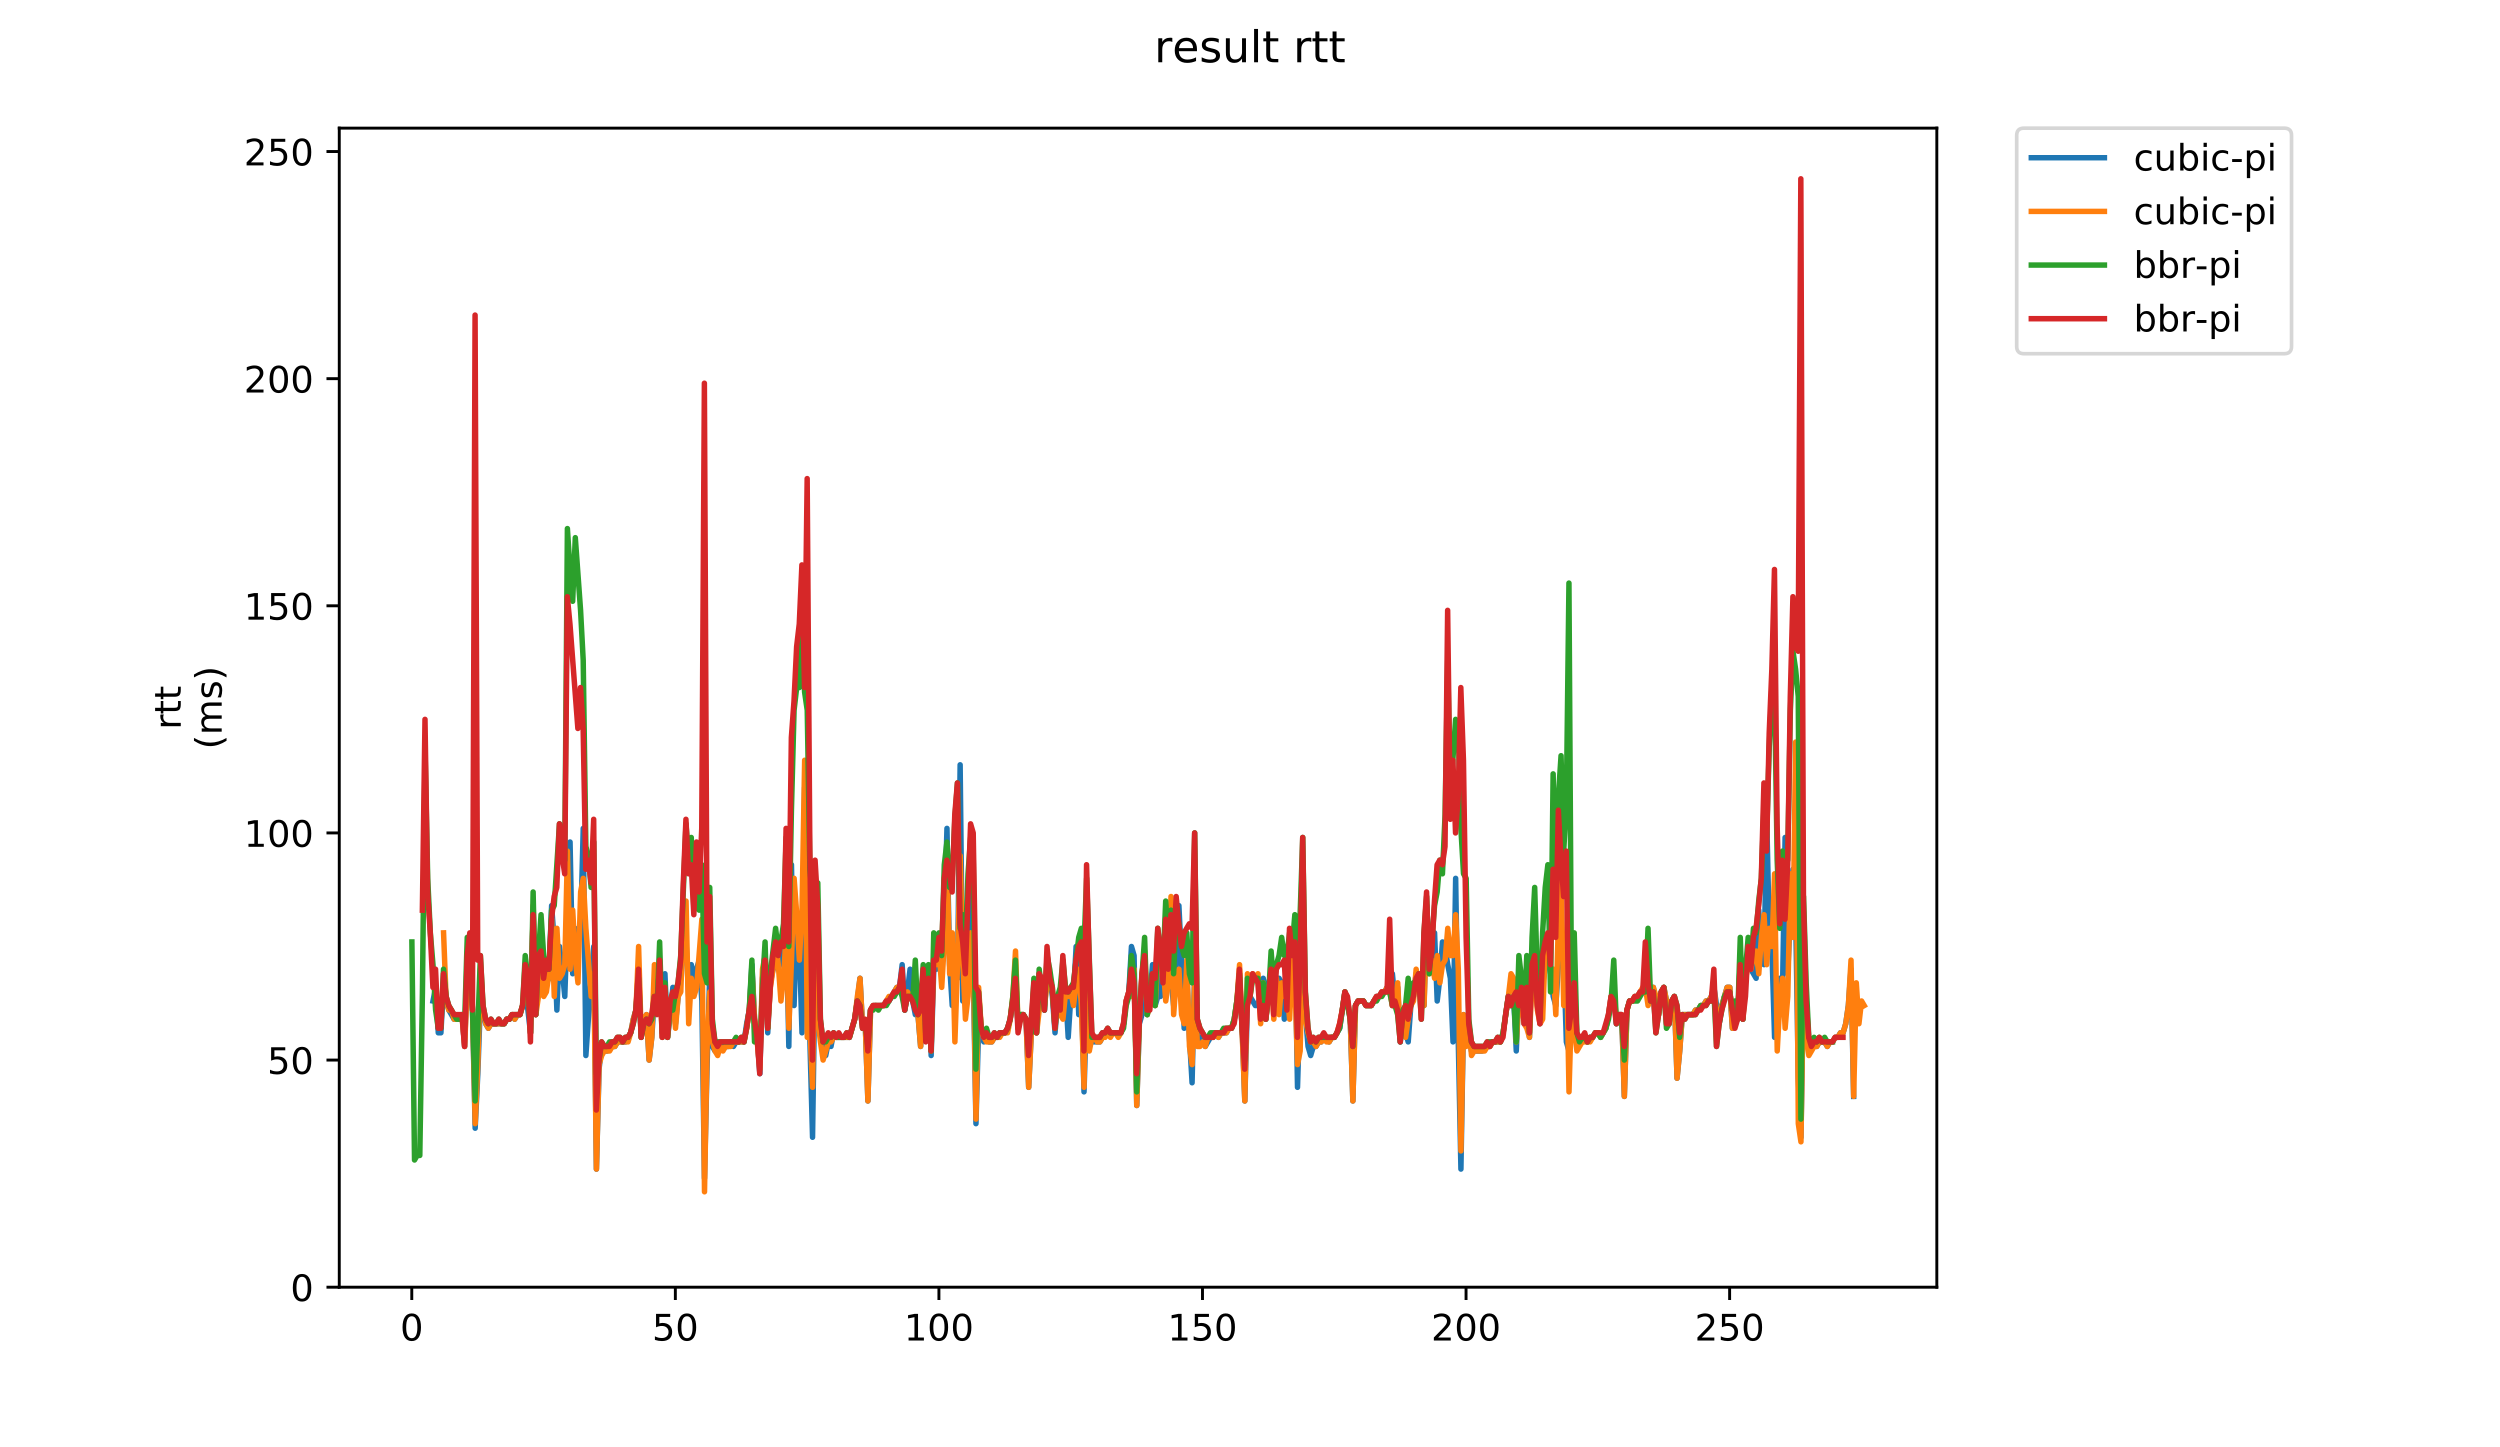 <?xml version="1.0" encoding="utf-8" standalone="no"?>
<!DOCTYPE svg PUBLIC "-//W3C//DTD SVG 1.1//EN"
  "http://www.w3.org/Graphics/SVG/1.1/DTD/svg11.dtd">
<!-- Created with matplotlib (https://matplotlib.org/) -->
<svg height="396pt" version="1.1" viewBox="0 0 684 396" width="684pt" xmlns="http://www.w3.org/2000/svg" xmlns:xlink="http://www.w3.org/1999/xlink">
 <defs>
  <style type="text/css">
*{stroke-linecap:butt;stroke-linejoin:round;}
  </style>
 </defs>
 <g id="figure_1">
  <g id="patch_1">
   <path d="M 0 396 
L 684 396 
L 684 0 
L 0 0 
z
" style="fill:#ffffff;"/>
  </g>
  <g id="axes_1">
   <g id="patch_2">
    <path d="M 92.824 352.174 
L 529.913 352.174 
L 529.913 35.062 
L 92.824 35.062 
z
" style="fill:#ffffff;"/>
   </g>
   <g id="matplotlib.axis_1">
    <g id="xtick_1">
     <g id="line2d_1">
      <defs>
       <path d="M 0 0 
L 0 3.5 
" id="m364ffc17a0" style="stroke:#000000;stroke-width:0.8;"/>
      </defs>
      <g>
       <use style="stroke:#000000;stroke-width:0.8;" x="112.663" xlink:href="#m364ffc17a0" y="352.174"/>
      </g>
     </g>
     <g id="text_1">
      <!-- 0 -->
      <defs>
       <path d="M 31.781 66.406 
Q 24.172 66.406 20.328 58.906 
Q 16.5 51.422 16.5 36.375 
Q 16.5 21.391 20.328 13.891 
Q 24.172 6.391 31.781 6.391 
Q 39.453 6.391 43.281 13.891 
Q 47.125 21.391 47.125 36.375 
Q 47.125 51.422 43.281 58.906 
Q 39.453 66.406 31.781 66.406 
z
M 31.781 74.219 
Q 44.047 74.219 50.516 64.516 
Q 56.984 54.828 56.984 36.375 
Q 56.984 17.969 50.516 8.266 
Q 44.047 -1.422 31.781 -1.422 
Q 19.531 -1.422 13.062 8.266 
Q 6.594 17.969 6.594 36.375 
Q 6.594 54.828 13.062 64.516 
Q 19.531 74.219 31.781 74.219 
z
" id="DejaVuSans-48"/>
      </defs>
      <g transform="translate(109.481 366.773)scale(0.1 -0.1)">
       <use xlink:href="#DejaVuSans-48"/>
      </g>
     </g>
    </g>
    <g id="xtick_2">
     <g id="line2d_2">
      <g>
       <use style="stroke:#000000;stroke-width:0.8;" x="184.775" xlink:href="#m364ffc17a0" y="352.174"/>
      </g>
     </g>
     <g id="text_2">
      <!-- 50 -->
      <defs>
       <path d="M 10.797 72.906 
L 49.516 72.906 
L 49.516 64.594 
L 19.828 64.594 
L 19.828 46.734 
Q 21.969 47.469 24.109 47.828 
Q 26.266 48.188 28.422 48.188 
Q 40.625 48.188 47.75 41.5 
Q 54.891 34.812 54.891 23.391 
Q 54.891 11.625 47.562 5.094 
Q 40.234 -1.422 26.906 -1.422 
Q 22.312 -1.422 17.547 -0.641 
Q 12.797 0.141 7.719 1.703 
L 7.719 11.625 
Q 12.109 9.234 16.797 8.062 
Q 21.484 6.891 26.703 6.891 
Q 35.156 6.891 40.078 11.328 
Q 45.016 15.766 45.016 23.391 
Q 45.016 31 40.078 35.438 
Q 35.156 39.891 26.703 39.891 
Q 22.75 39.891 18.812 39.016 
Q 14.891 38.141 10.797 36.281 
z
" id="DejaVuSans-53"/>
      </defs>
      <g transform="translate(178.413 366.773)scale(0.1 -0.1)">
       <use xlink:href="#DejaVuSans-53"/>
       <use x="63.623" xlink:href="#DejaVuSans-48"/>
      </g>
     </g>
    </g>
    <g id="xtick_3">
     <g id="line2d_3">
      <g>
       <use style="stroke:#000000;stroke-width:0.8;" x="256.888" xlink:href="#m364ffc17a0" y="352.174"/>
      </g>
     </g>
     <g id="text_3">
      <!-- 100 -->
      <defs>
       <path d="M 12.406 8.297 
L 28.516 8.297 
L 28.516 63.922 
L 10.984 60.406 
L 10.984 69.391 
L 28.422 72.906 
L 38.281 72.906 
L 38.281 8.297 
L 54.391 8.297 
L 54.391 0 
L 12.406 0 
z
" id="DejaVuSans-49"/>
      </defs>
      <g transform="translate(247.344 366.773)scale(0.1 -0.1)">
       <use xlink:href="#DejaVuSans-49"/>
       <use x="63.623" xlink:href="#DejaVuSans-48"/>
       <use x="127.246" xlink:href="#DejaVuSans-48"/>
      </g>
     </g>
    </g>
    <g id="xtick_4">
     <g id="line2d_4">
      <g>
       <use style="stroke:#000000;stroke-width:0.8;" x="329" xlink:href="#m364ffc17a0" y="352.174"/>
      </g>
     </g>
     <g id="text_4">
      <!-- 150 -->
      <g transform="translate(319.456 366.773)scale(0.1 -0.1)">
       <use xlink:href="#DejaVuSans-49"/>
       <use x="63.623" xlink:href="#DejaVuSans-53"/>
       <use x="127.246" xlink:href="#DejaVuSans-48"/>
      </g>
     </g>
    </g>
    <g id="xtick_5">
     <g id="line2d_5">
      <g>
       <use style="stroke:#000000;stroke-width:0.8;" x="401.112" xlink:href="#m364ffc17a0" y="352.174"/>
      </g>
     </g>
     <g id="text_5">
      <!-- 200 -->
      <defs>
       <path d="M 19.188 8.297 
L 53.609 8.297 
L 53.609 0 
L 7.328 0 
L 7.328 8.297 
Q 12.938 14.109 22.625 23.891 
Q 32.328 33.688 34.812 36.531 
Q 39.547 41.844 41.422 45.531 
Q 43.312 49.219 43.312 52.781 
Q 43.312 58.594 39.234 62.25 
Q 35.156 65.922 28.609 65.922 
Q 23.969 65.922 18.812 64.312 
Q 13.672 62.703 7.812 59.422 
L 7.812 69.391 
Q 13.766 71.781 18.938 73 
Q 24.125 74.219 28.422 74.219 
Q 39.75 74.219 46.484 68.547 
Q 53.219 62.891 53.219 53.422 
Q 53.219 48.922 51.531 44.891 
Q 49.859 40.875 45.406 35.406 
Q 44.188 33.984 37.641 27.219 
Q 31.109 20.453 19.188 8.297 
z
" id="DejaVuSans-50"/>
      </defs>
      <g transform="translate(391.569 366.773)scale(0.1 -0.1)">
       <use xlink:href="#DejaVuSans-50"/>
       <use x="63.623" xlink:href="#DejaVuSans-48"/>
       <use x="127.246" xlink:href="#DejaVuSans-48"/>
      </g>
     </g>
    </g>
    <g id="xtick_6">
     <g id="line2d_6">
      <g>
       <use style="stroke:#000000;stroke-width:0.8;" x="473.225" xlink:href="#m364ffc17a0" y="352.174"/>
      </g>
     </g>
     <g id="text_6">
      <!-- 250 -->
      <g transform="translate(463.681 366.773)scale(0.1 -0.1)">
       <use xlink:href="#DejaVuSans-50"/>
       <use x="63.623" xlink:href="#DejaVuSans-53"/>
       <use x="127.246" xlink:href="#DejaVuSans-48"/>
      </g>
     </g>
    </g>
   </g>
   <g id="matplotlib.axis_2">
    <g id="ytick_1">
     <g id="line2d_7">
      <defs>
       <path d="M 0 0 
L -3.5 0 
" id="mf5db62de86" style="stroke:#000000;stroke-width:0.8;"/>
      </defs>
      <g>
       <use style="stroke:#000000;stroke-width:0.8;" x="92.824" xlink:href="#mf5db62de86" y="352.174"/>
      </g>
     </g>
     <g id="text_7">
      <!-- 0 -->
      <g transform="translate(79.461 355.973)scale(0.1 -0.1)">
       <use xlink:href="#DejaVuSans-48"/>
      </g>
     </g>
    </g>
    <g id="ytick_2">
     <g id="line2d_8">
      <g>
       <use style="stroke:#000000;stroke-width:0.8;" x="92.824" xlink:href="#mf5db62de86" y="290.032"/>
      </g>
     </g>
     <g id="text_8">
      <!-- 50 -->
      <g transform="translate(73.099 293.831)scale(0.1 -0.1)">
       <use xlink:href="#DejaVuSans-53"/>
       <use x="63.623" xlink:href="#DejaVuSans-48"/>
      </g>
     </g>
    </g>
    <g id="ytick_3">
     <g id="line2d_9">
      <g>
       <use style="stroke:#000000;stroke-width:0.8;" x="92.824" xlink:href="#mf5db62de86" y="227.89"/>
      </g>
     </g>
     <g id="text_9">
      <!-- 100 -->
      <g transform="translate(66.736 231.689)scale(0.1 -0.1)">
       <use xlink:href="#DejaVuSans-49"/>
       <use x="63.623" xlink:href="#DejaVuSans-48"/>
       <use x="127.246" xlink:href="#DejaVuSans-48"/>
      </g>
     </g>
    </g>
    <g id="ytick_4">
     <g id="line2d_10">
      <g>
       <use style="stroke:#000000;stroke-width:0.8;" x="92.824" xlink:href="#mf5db62de86" y="165.748"/>
      </g>
     </g>
     <g id="text_10">
      <!-- 150 -->
      <g transform="translate(66.736 169.547)scale(0.1 -0.1)">
       <use xlink:href="#DejaVuSans-49"/>
       <use x="63.623" xlink:href="#DejaVuSans-53"/>
       <use x="127.246" xlink:href="#DejaVuSans-48"/>
      </g>
     </g>
    </g>
    <g id="ytick_5">
     <g id="line2d_11">
      <g>
       <use style="stroke:#000000;stroke-width:0.8;" x="92.824" xlink:href="#mf5db62de86" y="103.605"/>
      </g>
     </g>
     <g id="text_11">
      <!-- 200 -->
      <g transform="translate(66.736 107.405)scale(0.1 -0.1)">
       <use xlink:href="#DejaVuSans-50"/>
       <use x="63.623" xlink:href="#DejaVuSans-48"/>
       <use x="127.246" xlink:href="#DejaVuSans-48"/>
      </g>
     </g>
    </g>
    <g id="ytick_6">
     <g id="line2d_12">
      <g>
       <use style="stroke:#000000;stroke-width:0.8;" x="92.824" xlink:href="#mf5db62de86" y="41.463"/>
      </g>
     </g>
     <g id="text_12">
      <!-- 250 -->
      <g transform="translate(66.736 45.262)scale(0.1 -0.1)">
       <use xlink:href="#DejaVuSans-50"/>
       <use x="63.623" xlink:href="#DejaVuSans-53"/>
       <use x="127.246" xlink:href="#DejaVuSans-48"/>
      </g>
     </g>
    </g>
    <g id="text_13">
     <!-- rtt -->
     <defs>
      <path d="M 41.109 46.297 
Q 39.594 47.172 37.812 47.578 
Q 36.031 48 33.891 48 
Q 26.266 48 22.188 43.047 
Q 18.109 38.094 18.109 28.812 
L 18.109 0 
L 9.078 0 
L 9.078 54.688 
L 18.109 54.688 
L 18.109 46.188 
Q 20.953 51.172 25.484 53.578 
Q 30.031 56 36.531 56 
Q 37.453 56 38.578 55.875 
Q 39.703 55.766 41.062 55.516 
z
" id="DejaVuSans-114"/>
      <path d="M 18.312 70.219 
L 18.312 54.688 
L 36.812 54.688 
L 36.812 47.703 
L 18.312 47.703 
L 18.312 18.016 
Q 18.312 11.328 20.141 9.422 
Q 21.969 7.516 27.594 7.516 
L 36.812 7.516 
L 36.812 0 
L 27.594 0 
Q 17.188 0 13.234 3.875 
Q 9.281 7.766 9.281 18.016 
L 9.281 47.703 
L 2.688 47.703 
L 2.688 54.688 
L 9.281 54.688 
L 9.281 70.219 
z
" id="DejaVuSans-116"/>
     </defs>
     <g transform="translate(49.459 199.594)rotate(-90)scale(0.1 -0.1)">
      <use xlink:href="#DejaVuSans-114"/>
      <use x="41.113" xlink:href="#DejaVuSans-116"/>
      <use x="80.322" xlink:href="#DejaVuSans-116"/>
     </g>
     <!-- (ms) -->
     <defs>
      <path d="M 31 75.875 
Q 24.469 64.656 21.281 53.656 
Q 18.109 42.672 18.109 31.391 
Q 18.109 20.125 21.312 9.062 
Q 24.516 -2 31 -13.188 
L 23.188 -13.188 
Q 15.875 -1.703 12.234 9.375 
Q 8.594 20.453 8.594 31.391 
Q 8.594 42.281 12.203 53.312 
Q 15.828 64.359 23.188 75.875 
z
" id="DejaVuSans-40"/>
      <path d="M 52 44.188 
Q 55.375 50.25 60.062 53.125 
Q 64.75 56 71.094 56 
Q 79.641 56 84.281 50.016 
Q 88.922 44.047 88.922 33.016 
L 88.922 0 
L 79.891 0 
L 79.891 32.719 
Q 79.891 40.578 77.094 44.375 
Q 74.312 48.188 68.609 48.188 
Q 61.625 48.188 57.562 43.547 
Q 53.516 38.922 53.516 30.906 
L 53.516 0 
L 44.484 0 
L 44.484 32.719 
Q 44.484 40.625 41.703 44.406 
Q 38.922 48.188 33.109 48.188 
Q 26.219 48.188 22.156 43.531 
Q 18.109 38.875 18.109 30.906 
L 18.109 0 
L 9.078 0 
L 9.078 54.688 
L 18.109 54.688 
L 18.109 46.188 
Q 21.188 51.219 25.484 53.609 
Q 29.781 56 35.688 56 
Q 41.656 56 45.828 52.969 
Q 50 49.953 52 44.188 
z
" id="DejaVuSans-109"/>
      <path d="M 44.281 53.078 
L 44.281 44.578 
Q 40.484 46.531 36.375 47.5 
Q 32.281 48.484 27.875 48.484 
Q 21.188 48.484 17.844 46.438 
Q 14.5 44.391 14.5 40.281 
Q 14.5 37.156 16.891 35.375 
Q 19.281 33.594 26.516 31.984 
L 29.594 31.297 
Q 39.156 29.25 43.188 25.516 
Q 47.219 21.781 47.219 15.094 
Q 47.219 7.469 41.188 3.016 
Q 35.156 -1.422 24.609 -1.422 
Q 20.219 -1.422 15.453 -0.562 
Q 10.688 0.297 5.422 2 
L 5.422 11.281 
Q 10.406 8.688 15.234 7.391 
Q 20.062 6.109 24.812 6.109 
Q 31.156 6.109 34.562 8.281 
Q 37.984 10.453 37.984 14.406 
Q 37.984 18.062 35.516 20.016 
Q 33.062 21.969 24.703 23.781 
L 21.578 24.516 
Q 13.234 26.266 9.516 29.906 
Q 5.812 33.547 5.812 39.891 
Q 5.812 47.609 11.281 51.797 
Q 16.75 56 26.812 56 
Q 31.781 56 36.172 55.266 
Q 40.578 54.547 44.281 53.078 
z
" id="DejaVuSans-115"/>
      <path d="M 8.016 75.875 
L 15.828 75.875 
Q 23.141 64.359 26.781 53.312 
Q 30.422 42.281 30.422 31.391 
Q 30.422 20.453 26.781 9.375 
Q 23.141 -1.703 15.828 -13.188 
L 8.016 -13.188 
Q 14.5 -2 17.703 9.062 
Q 20.906 20.125 20.906 31.391 
Q 20.906 42.672 17.703 53.656 
Q 14.5 64.656 8.016 75.875 
z
" id="DejaVuSans-41"/>
     </defs>
     <g transform="translate(60.657 204.995)rotate(-90)scale(0.1 -0.1)">
      <use xlink:href="#DejaVuSans-40"/>
      <use x="39.014" xlink:href="#DejaVuSans-109"/>
      <use x="136.426" xlink:href="#DejaVuSans-115"/>
      <use x="188.525" xlink:href="#DejaVuSans-41"/>
     </g>
    </g>
   </g>
   <g id="line2d_13">
    <path clip-path="url(#pbe496a70fd)" d="M 118.469 273.875 
L 119.19 270.146 
L 119.911 282.575 
L 120.633 282.575 
L 121.354 268.904 
L 122.075 273.875 
L 122.796 276.361 
L 124.238 278.846 
L 125.68 278.846 
L 126.402 277.604 
L 127.123 286.303 
L 127.844 265.175 
L 128.565 265.175 
L 129.286 276.361 
L 130.007 308.675 
L 130.728 293.76 
L 131.449 273.875 
L 132.171 276.361 
L 132.892 280.089 
L 133.613 281.332 
L 134.334 280.089 
L 137.94 280.089 
L 138.661 278.846 
L 139.382 278.846 
L 140.103 277.604 
L 140.824 278.846 
L 141.545 277.604 
L 142.266 277.604 
L 142.987 275.118 
L 143.709 270.146 
L 145.151 282.575 
L 145.872 249.018 
L 146.593 277.604 
L 147.314 263.932 
L 148.035 257.718 
L 148.756 268.904 
L 149.478 268.904 
L 150.199 267.661 
L 150.92 247.775 
L 151.641 257.718 
L 152.362 276.361 
L 153.083 258.961 
L 153.804 265.175 
L 154.525 272.632 
L 155.968 230.375 
L 156.689 266.418 
L 157.41 263.932 
L 158.131 253.989 
L 158.852 253.989 
L 159.573 226.647 
L 160.294 288.789 
L 161.737 267.661 
L 162.458 258.961 
L 163.179 319.86 
L 163.9 292.518 
L 164.621 286.303 
L 165.342 287.546 
L 166.063 287.546 
L 166.785 286.303 
L 168.227 286.303 
L 168.948 285.061 
L 171.111 285.061 
L 172.554 282.575 
L 173.275 278.846 
L 173.996 276.361 
L 174.717 265.175 
L 175.438 283.818 
L 176.159 278.846 
L 176.88 277.604 
L 177.601 290.032 
L 178.323 283.818 
L 179.044 272.632 
L 179.765 272.632 
L 180.486 263.932 
L 181.207 283.818 
L 181.928 266.418 
L 182.649 283.818 
L 183.37 277.604 
L 184.092 270.146 
L 184.813 280.089 
L 185.534 272.632 
L 186.255 267.661 
L 186.976 251.504 
L 187.697 257.718 
L 188.418 272.632 
L 189.139 263.932 
L 189.861 267.661 
L 191.303 262.689 
L 192.024 273.875 
L 192.745 322.346 
L 193.466 291.275 
L 194.187 266.418 
L 194.908 286.303 
L 195.629 287.546 
L 196.351 286.303 
L 199.235 286.303 
L 199.956 285.061 
L 200.677 286.303 
L 201.398 285.061 
L 203.562 285.061 
L 204.283 280.089 
L 205.004 276.361 
L 205.725 263.932 
L 206.446 278.846 
L 207.167 283.818 
L 207.889 293.76 
L 208.61 267.661 
L 209.331 261.447 
L 210.052 282.575 
L 210.773 268.904 
L 211.494 265.175 
L 212.215 260.204 
L 212.936 265.175 
L 213.658 262.689 
L 215.1 250.261 
L 215.821 286.303 
L 216.542 236.59 
L 217.263 275.118 
L 217.984 250.261 
L 218.705 258.961 
L 219.427 282.575 
L 220.148 215.461 
L 220.869 258.961 
L 222.311 311.16 
L 223.032 262.689 
L 223.753 280.089 
L 224.474 280.089 
L 225.196 287.546 
L 225.917 288.789 
L 226.638 285.061 
L 227.359 286.303 
L 228.08 282.575 
L 228.801 283.818 
L 232.407 283.818 
L 233.849 278.846 
L 234.57 273.875 
L 235.291 267.661 
L 236.012 281.332 
L 236.734 280.089 
L 237.455 301.218 
L 238.176 276.361 
L 238.897 275.118 
L 241.781 275.118 
L 242.503 273.875 
L 243.224 273.875 
L 245.387 270.146 
L 246.108 270.146 
L 246.829 263.932 
L 247.55 276.361 
L 248.272 271.389 
L 248.993 265.175 
L 249.714 273.875 
L 250.435 277.604 
L 251.156 277.604 
L 251.877 286.303 
L 252.598 275.118 
L 253.319 283.818 
L 254.041 266.418 
L 254.762 288.789 
L 255.483 265.175 
L 256.204 265.175 
L 256.925 262.689 
L 257.646 262.689 
L 258.367 251.504 
L 259.088 226.647 
L 259.81 263.932 
L 260.531 275.118 
L 261.252 266.418 
L 261.973 267.661 
L 262.694 209.247 
L 263.415 273.875 
L 264.857 258.961 
L 265.579 235.347 
L 266.3 266.418 
L 267.021 307.432 
L 267.742 281.332 
L 268.463 283.818 
L 269.184 285.061 
L 269.905 283.818 
L 270.626 285.061 
L 271.348 285.061 
L 272.069 283.818 
L 272.79 283.818 
L 273.511 282.575 
L 274.953 282.575 
L 275.674 281.332 
L 276.395 278.846 
L 277.116 273.875 
L 277.838 266.418 
L 278.559 281.332 
L 279.28 277.604 
L 280.001 277.604 
L 280.722 278.846 
L 281.443 297.489 
L 282.164 282.575 
L 282.885 270.146 
L 283.607 282.575 
L 284.328 266.418 
L 285.77 276.361 
L 286.491 265.175 
L 287.212 267.661 
L 287.933 272.632 
L 288.654 282.575 
L 289.376 273.875 
L 290.097 277.604 
L 290.818 268.904 
L 291.539 271.389 
L 292.26 283.818 
L 292.981 272.632 
L 293.702 272.632 
L 294.423 258.961 
L 295.145 277.604 
L 295.866 270.146 
L 296.587 298.732 
L 297.308 275.118 
L 298.029 282.575 
L 298.75 285.061 
L 300.914 285.061 
L 302.356 282.575 
L 306.683 282.575 
L 307.404 280.089 
L 308.125 273.875 
L 308.846 271.389 
L 309.567 258.961 
L 310.288 261.447 
L 311.009 302.46 
L 311.73 280.089 
L 312.452 277.604 
L 313.173 272.632 
L 313.894 277.604 
L 314.615 272.632 
L 315.336 263.932 
L 316.057 275.118 
L 316.778 272.632 
L 317.499 272.632 
L 318.221 261.447 
L 318.942 256.475 
L 319.663 268.904 
L 320.384 267.661 
L 321.105 275.118 
L 321.826 263.932 
L 322.547 247.775 
L 323.268 262.689 
L 323.99 281.332 
L 324.711 266.418 
L 325.432 283.818 
L 326.153 296.246 
L 326.874 265.175 
L 327.595 283.818 
L 328.316 283.818 
L 329.759 286.303 
L 331.201 283.818 
L 331.922 283.818 
L 332.643 282.575 
L 333.364 283.818 
L 334.085 282.575 
L 335.528 282.575 
L 336.249 281.332 
L 336.97 281.332 
L 337.691 278.846 
L 339.133 268.904 
L 339.854 281.332 
L 340.575 301.218 
L 341.297 273.875 
L 342.018 272.632 
L 343.46 275.118 
L 344.181 275.118 
L 345.623 267.661 
L 346.344 278.846 
L 347.066 268.904 
L 347.787 266.418 
L 348.508 270.146 
L 349.229 267.661 
L 349.95 267.661 
L 350.671 268.904 
L 351.392 278.846 
L 352.113 271.389 
L 352.835 266.418 
L 353.556 267.661 
L 354.277 256.475 
L 354.998 297.489 
L 355.719 273.875 
L 356.44 261.447 
L 357.161 277.604 
L 357.882 286.303 
L 358.603 288.789 
L 359.325 286.303 
L 360.046 286.303 
L 360.767 285.061 
L 361.488 285.061 
L 362.209 283.818 
L 362.93 283.818 
L 363.651 285.061 
L 364.372 283.818 
L 365.094 283.818 
L 366.536 281.332 
L 367.978 271.389 
L 368.699 273.875 
L 369.42 278.846 
L 370.141 301.218 
L 370.863 275.118 
L 371.584 273.875 
L 373.026 273.875 
L 373.747 275.118 
L 375.189 275.118 
L 376.632 272.632 
L 377.353 272.632 
L 378.074 271.389 
L 378.795 271.389 
L 379.516 270.146 
L 380.237 270.146 
L 380.958 266.418 
L 381.679 273.875 
L 382.401 270.146 
L 383.122 285.061 
L 383.843 276.361 
L 384.564 282.575 
L 385.285 285.061 
L 386.006 275.118 
L 386.727 272.632 
L 387.448 266.418 
L 388.17 268.904 
L 388.891 268.904 
L 389.612 275.118 
L 390.333 247.775 
L 391.054 265.175 
L 391.775 262.689 
L 392.496 255.232 
L 393.217 273.875 
L 393.939 267.661 
L 394.66 257.718 
L 395.381 258.961 
L 396.102 263.932 
L 396.823 267.661 
L 397.544 285.061 
L 398.265 240.318 
L 398.986 285.061 
L 399.708 319.86 
L 400.429 277.604 
L 401.871 282.575 
L 402.592 287.546 
L 405.477 287.546 
L 406.198 286.303 
L 407.64 286.303 
L 408.361 285.061 
L 410.524 285.061 
L 411.246 282.575 
L 412.688 272.632 
L 413.409 275.118 
L 414.13 272.632 
L 414.851 287.546 
L 415.572 270.146 
L 416.293 272.632 
L 417.015 280.089 
L 417.736 263.932 
L 418.457 283.818 
L 419.178 262.689 
L 419.899 265.175 
L 420.62 266.418 
L 421.341 280.089 
L 422.062 268.904 
L 422.784 265.175 
L 423.505 256.475 
L 424.947 272.632 
L 425.668 275.118 
L 426.389 263.932 
L 427.831 261.447 
L 428.553 285.061 
L 429.274 287.546 
L 429.995 278.846 
L 430.716 280.089 
L 431.437 283.818 
L 432.158 285.061 
L 432.879 285.061 
L 433.6 283.818 
L 434.322 285.061 
L 435.043 283.818 
L 435.764 283.818 
L 436.485 282.575 
L 437.206 282.575 
L 437.927 283.818 
L 439.369 281.332 
L 440.09 277.604 
L 440.812 272.632 
L 441.533 271.389 
L 442.254 280.089 
L 442.975 277.604 
L 443.696 277.604 
L 444.417 299.975 
L 445.138 276.361 
L 445.859 273.875 
L 446.581 273.875 
L 447.302 272.632 
L 448.023 272.632 
L 448.744 271.389 
L 449.465 271.389 
L 450.186 270.146 
L 450.907 266.418 
L 451.628 272.632 
L 452.35 270.146 
L 453.071 275.118 
L 453.792 277.604 
L 454.513 271.389 
L 455.234 270.146 
L 455.955 273.875 
L 456.676 280.089 
L 457.397 273.875 
L 458.119 272.632 
L 458.84 295.003 
L 459.561 287.546 
L 460.282 277.604 
L 463.166 277.604 
L 463.888 276.361 
L 464.609 276.361 
L 465.33 275.118 
L 466.051 275.118 
L 466.772 273.875 
L 467.493 273.875 
L 468.214 272.632 
L 468.935 270.146 
L 470.378 280.089 
L 471.099 275.118 
L 472.541 270.146 
L 473.262 270.146 
L 473.983 281.332 
L 474.704 275.118 
L 475.426 278.846 
L 476.147 262.689 
L 476.868 278.846 
L 477.589 262.689 
L 478.31 261.447 
L 479.031 265.175 
L 480.473 267.661 
L 481.195 249.018 
L 481.916 262.689 
L 482.637 263.932 
L 483.358 222.918 
L 484.079 255.232 
L 484.8 260.204 
L 485.521 283.818 
L 486.242 270.146 
L 486.964 267.661 
L 487.685 271.389 
L 488.406 229.133 
L 489.127 266.418 
L 489.848 249.018 
L 490.569 237.833 
L 491.29 250.261 
L 492.011 295.003 
L 492.733 311.16 
L 493.454 268.904 
L 494.175 282.575 
L 494.896 286.303 
L 495.617 286.303 
L 496.338 285.061 
L 497.059 286.303 
L 497.78 285.061 
L 499.223 285.061 
L 499.944 286.303 
L 500.665 285.061 
L 501.386 285.061 
L 502.107 283.818 
L 502.828 283.818 
L 503.549 282.575 
L 504.271 282.575 
L 504.992 280.089 
L 505.713 275.118 
L 506.434 265.175 
L 507.155 299.975 
L 507.155 299.975 
" style="fill:none;stroke:#1f77b4;stroke-linecap:square;stroke-width:1.5;"/>
   </g>
   <g id="line2d_14">
    <path clip-path="url(#pbe496a70fd)" d="M 121.359 255.232 
L 122.081 273.875 
L 122.802 276.361 
L 123.523 276.361 
L 124.244 278.846 
L 125.686 278.846 
L 126.407 277.604 
L 127.128 286.303 
L 127.85 268.904 
L 128.571 265.175 
L 129.292 276.361 
L 130.013 307.432 
L 130.734 291.275 
L 131.455 265.175 
L 132.176 276.361 
L 132.897 280.089 
L 133.619 281.332 
L 134.34 280.089 
L 137.945 280.089 
L 138.666 278.846 
L 139.388 278.846 
L 140.109 277.604 
L 140.83 278.846 
L 141.551 277.604 
L 142.272 277.604 
L 142.993 275.118 
L 143.714 270.146 
L 144.435 266.418 
L 145.157 282.575 
L 145.878 247.775 
L 146.599 277.604 
L 147.32 272.632 
L 148.041 262.689 
L 148.762 272.632 
L 149.483 271.389 
L 150.204 266.418 
L 150.926 251.504 
L 151.647 272.632 
L 152.368 253.989 
L 153.089 267.661 
L 153.81 266.418 
L 154.531 263.932 
L 155.252 232.861 
L 155.973 265.175 
L 156.695 249.018 
L 157.416 262.689 
L 158.137 268.904 
L 158.858 244.047 
L 159.579 240.318 
L 160.3 253.989 
L 161.742 272.632 
L 162.464 266.418 
L 163.185 319.86 
L 163.906 291.275 
L 164.627 288.789 
L 165.348 287.546 
L 166.79 287.546 
L 167.511 286.303 
L 168.233 286.303 
L 168.954 285.061 
L 171.838 285.061 
L 172.559 282.575 
L 173.28 278.846 
L 174.002 276.361 
L 174.723 258.961 
L 175.444 283.818 
L 176.165 278.846 
L 176.886 277.604 
L 177.607 290.032 
L 178.328 283.818 
L 179.049 263.932 
L 179.771 276.361 
L 180.492 268.904 
L 181.213 283.818 
L 181.934 275.118 
L 182.655 283.818 
L 183.376 276.361 
L 184.097 272.632 
L 184.818 281.332 
L 185.54 272.632 
L 186.261 271.389 
L 186.982 251.504 
L 187.703 246.532 
L 188.424 280.089 
L 189.145 267.661 
L 189.866 272.632 
L 190.587 270.146 
L 192.03 251.504 
L 192.751 326.074 
L 193.472 286.303 
L 194.193 271.389 
L 194.914 285.061 
L 195.635 287.546 
L 196.356 288.789 
L 197.078 286.303 
L 197.799 287.546 
L 198.52 286.303 
L 199.962 286.303 
L 200.683 285.061 
L 203.568 285.061 
L 204.289 281.332 
L 205.01 276.361 
L 205.731 265.175 
L 206.452 278.846 
L 207.173 285.061 
L 207.894 292.518 
L 208.615 265.175 
L 209.337 261.447 
L 210.058 281.332 
L 210.779 270.146 
L 211.5 265.175 
L 212.221 257.718 
L 212.942 263.932 
L 213.663 273.875 
L 214.384 267.661 
L 215.106 255.232 
L 215.827 281.332 
L 216.548 262.689 
L 217.269 240.318 
L 217.99 250.261 
L 218.711 262.689 
L 219.432 249.018 
L 220.153 208.004 
L 220.875 283.818 
L 221.596 281.332 
L 222.317 297.489 
L 223.038 250.261 
L 223.759 278.846 
L 224.48 285.061 
L 225.201 290.032 
L 226.644 285.061 
L 227.365 285.061 
L 228.086 283.818 
L 232.413 283.818 
L 233.855 278.846 
L 234.576 272.632 
L 235.297 267.661 
L 236.018 281.332 
L 236.739 280.089 
L 237.46 301.218 
L 238.182 276.361 
L 238.903 275.118 
L 241.787 275.118 
L 243.229 272.632 
L 243.951 272.632 
L 245.393 270.146 
L 246.114 270.146 
L 246.835 271.389 
L 247.556 275.118 
L 248.277 271.389 
L 248.998 272.632 
L 249.72 272.632 
L 250.441 268.904 
L 251.883 286.303 
L 252.604 267.661 
L 253.325 283.818 
L 254.046 265.175 
L 254.767 287.546 
L 255.489 261.447 
L 256.21 263.932 
L 256.931 260.204 
L 257.652 270.146 
L 258.373 257.718 
L 259.094 232.861 
L 259.815 266.418 
L 260.536 255.232 
L 261.258 285.061 
L 261.979 263.932 
L 262.7 234.104 
L 263.421 262.689 
L 264.142 278.846 
L 264.863 272.632 
L 265.584 255.232 
L 266.305 262.689 
L 267.027 306.189 
L 267.748 270.146 
L 268.469 281.332 
L 269.19 283.818 
L 269.911 285.061 
L 271.353 285.061 
L 272.074 283.818 
L 273.517 283.818 
L 274.238 282.575 
L 275.68 282.575 
L 276.401 278.846 
L 277.122 272.632 
L 277.843 260.204 
L 278.565 281.332 
L 279.286 277.604 
L 280.007 277.604 
L 280.728 278.846 
L 281.449 297.489 
L 282.17 282.575 
L 282.891 270.146 
L 283.612 282.575 
L 284.334 276.361 
L 285.055 272.632 
L 285.776 275.118 
L 286.497 268.904 
L 287.218 267.661 
L 287.939 271.389 
L 288.66 281.332 
L 289.381 272.632 
L 290.102 277.604 
L 290.824 278.846 
L 291.545 271.389 
L 292.266 272.632 
L 292.987 271.389 
L 293.708 275.118 
L 294.429 268.904 
L 295.15 265.175 
L 295.871 275.118 
L 296.593 297.489 
L 297.314 252.747 
L 298.035 287.546 
L 298.756 283.818 
L 299.477 283.818 
L 300.198 285.061 
L 300.919 285.061 
L 301.64 283.818 
L 302.362 283.818 
L 303.083 282.575 
L 303.804 283.818 
L 304.525 282.575 
L 305.246 282.575 
L 305.967 283.818 
L 306.688 282.575 
L 307.409 280.089 
L 308.131 273.875 
L 308.852 271.389 
L 309.573 272.632 
L 310.294 265.175 
L 311.015 302.46 
L 311.736 278.846 
L 312.457 266.418 
L 313.178 260.204 
L 313.9 277.604 
L 315.342 272.632 
L 316.063 275.118 
L 316.784 261.447 
L 317.505 263.932 
L 318.226 263.932 
L 318.947 273.875 
L 319.669 268.904 
L 320.39 245.29 
L 321.111 277.604 
L 321.832 267.661 
L 322.553 265.175 
L 323.274 277.604 
L 323.995 280.089 
L 324.716 262.689 
L 325.438 286.303 
L 326.159 291.275 
L 326.88 267.661 
L 327.601 286.303 
L 328.322 286.303 
L 329.043 285.061 
L 329.764 286.303 
L 330.485 283.818 
L 331.928 283.818 
L 332.649 282.575 
L 333.37 283.818 
L 334.091 282.575 
L 335.533 282.575 
L 336.254 281.332 
L 336.976 281.332 
L 337.697 278.846 
L 338.418 273.875 
L 339.139 263.932 
L 340.581 301.218 
L 341.302 266.418 
L 342.023 272.632 
L 342.745 266.418 
L 343.466 267.661 
L 344.187 266.418 
L 344.908 280.089 
L 345.629 268.904 
L 346.35 278.846 
L 347.071 271.389 
L 347.792 266.418 
L 348.514 278.846 
L 349.235 267.661 
L 349.956 277.604 
L 350.677 268.904 
L 351.398 272.632 
L 352.119 271.389 
L 352.84 278.846 
L 353.561 262.689 
L 354.283 268.904 
L 355.004 291.275 
L 355.725 287.546 
L 356.446 251.504 
L 357.167 278.846 
L 357.888 282.575 
L 358.609 285.061 
L 359.33 285.061 
L 360.052 286.303 
L 360.773 285.061 
L 361.494 285.061 
L 362.215 283.818 
L 362.936 285.061 
L 363.657 285.061 
L 364.378 283.818 
L 365.099 283.818 
L 365.821 282.575 
L 366.542 280.089 
L 367.263 276.361 
L 367.984 271.389 
L 368.705 273.875 
L 369.426 278.846 
L 370.147 301.218 
L 370.868 275.118 
L 371.589 273.875 
L 373.032 273.875 
L 373.753 275.118 
L 375.195 275.118 
L 376.637 272.632 
L 377.358 272.632 
L 378.08 271.389 
L 378.801 271.389 
L 379.522 270.146 
L 380.243 271.389 
L 380.964 275.118 
L 381.685 273.875 
L 382.406 268.904 
L 383.127 283.818 
L 383.849 276.361 
L 384.57 283.818 
L 385.291 278.846 
L 386.012 275.118 
L 386.733 273.875 
L 387.454 265.175 
L 388.175 268.904 
L 388.896 273.875 
L 389.618 275.118 
L 390.339 253.989 
L 391.06 266.418 
L 391.781 262.689 
L 392.502 267.661 
L 393.223 261.447 
L 393.944 268.904 
L 394.665 263.932 
L 395.387 262.689 
L 396.108 253.989 
L 396.829 261.447 
L 397.55 261.447 
L 398.271 250.261 
L 398.992 265.175 
L 399.713 314.889 
L 400.434 277.604 
L 401.156 286.303 
L 401.877 280.089 
L 402.598 288.789 
L 403.319 287.546 
L 406.203 287.546 
L 406.925 286.303 
L 407.646 286.303 
L 408.367 285.061 
L 410.53 285.061 
L 411.251 282.575 
L 412.694 272.632 
L 413.415 266.418 
L 414.136 267.661 
L 414.857 285.061 
L 415.578 273.875 
L 416.299 272.632 
L 417.02 280.089 
L 417.741 281.332 
L 418.463 283.818 
L 419.184 267.661 
L 419.905 267.661 
L 420.626 276.361 
L 421.347 280.089 
L 422.068 278.846 
L 422.789 258.961 
L 423.51 257.718 
L 424.232 265.175 
L 424.953 265.175 
L 425.674 277.604 
L 426.395 251.504 
L 427.116 239.075 
L 427.837 275.118 
L 428.558 258.961 
L 429.279 298.732 
L 430.001 273.875 
L 430.722 281.332 
L 431.443 287.546 
L 432.885 285.061 
L 435.048 285.061 
L 436.491 282.575 
L 437.212 282.575 
L 437.933 283.818 
L 439.375 281.332 
L 440.096 277.604 
L 440.817 272.632 
L 441.539 271.389 
L 442.26 278.846 
L 442.981 277.604 
L 443.702 277.604 
L 444.423 299.975 
L 445.144 276.361 
L 445.865 273.875 
L 446.586 273.875 
L 447.308 272.632 
L 448.029 272.632 
L 449.471 270.146 
L 450.192 270.146 
L 450.913 275.118 
L 452.355 270.146 
L 453.076 272.632 
L 453.798 277.604 
L 454.519 271.389 
L 455.24 270.146 
L 455.961 273.875 
L 456.682 280.089 
L 457.403 273.875 
L 458.124 272.632 
L 458.845 295.003 
L 459.567 287.546 
L 460.288 277.604 
L 463.172 277.604 
L 463.893 276.361 
L 464.614 276.361 
L 465.336 275.118 
L 466.057 275.118 
L 466.778 273.875 
L 467.499 273.875 
L 468.22 272.632 
L 468.941 270.146 
L 469.662 277.604 
L 470.383 278.846 
L 471.105 275.118 
L 472.547 270.146 
L 473.268 270.146 
L 473.989 281.332 
L 474.71 275.118 
L 475.431 278.846 
L 476.152 262.689 
L 476.874 278.846 
L 477.595 267.661 
L 478.316 263.932 
L 479.037 265.175 
L 479.758 261.447 
L 480.479 260.204 
L 481.2 266.418 
L 481.921 256.475 
L 482.643 250.261 
L 483.364 263.932 
L 484.085 253.989 
L 484.806 258.961 
L 485.527 239.075 
L 486.248 287.546 
L 486.969 273.875 
L 487.69 267.661 
L 488.412 281.332 
L 489.133 272.632 
L 489.854 239.075 
L 490.575 256.475 
L 491.296 203.033 
L 492.017 307.432 
L 492.738 312.403 
L 493.459 266.418 
L 494.181 283.818 
L 494.902 288.789 
L 496.344 286.303 
L 497.065 286.303 
L 497.786 285.061 
L 499.228 285.061 
L 499.95 286.303 
L 500.671 285.061 
L 501.392 285.061 
L 502.113 283.818 
L 502.834 283.818 
L 503.555 282.575 
L 504.276 282.575 
L 504.997 280.089 
L 505.719 275.118 
L 506.44 262.689 
L 507.161 299.975 
L 507.882 268.904 
L 508.603 280.089 
L 509.324 273.875 
L 510.045 275.118 
L 510.045 275.118 
" style="fill:none;stroke:#ff7f0e;stroke-linecap:square;stroke-width:1.5;"/>
   </g>
   <g id="line2d_15">
    <path clip-path="url(#pbe496a70fd)" d="M 112.692 257.718 
L 113.413 317.375 
L 114.134 316.132 
L 114.855 316.132 
L 115.576 271.389 
L 116.297 205.519 
L 117.018 240.318 
L 117.739 255.232 
L 118.461 263.932 
L 119.182 276.361 
L 119.903 281.332 
L 120.624 281.332 
L 121.345 265.175 
L 122.066 272.632 
L 122.787 275.118 
L 124.951 278.846 
L 125.672 278.846 
L 126.393 277.604 
L 127.114 280.089 
L 127.835 256.475 
L 128.556 256.475 
L 129.277 276.361 
L 129.999 301.218 
L 131.441 261.447 
L 132.162 275.118 
L 132.883 278.846 
L 133.604 280.089 
L 134.325 278.846 
L 135.046 280.089 
L 135.768 280.089 
L 136.489 278.846 
L 137.21 280.089 
L 137.931 280.089 
L 138.652 278.846 
L 139.373 278.846 
L 140.094 277.604 
L 142.258 277.604 
L 142.979 275.118 
L 143.7 261.447 
L 144.421 267.661 
L 145.142 282.575 
L 145.863 244.047 
L 146.584 277.604 
L 147.306 261.447 
L 148.027 250.261 
L 148.748 261.447 
L 149.469 265.175 
L 150.19 265.175 
L 150.911 249.018 
L 151.632 247.775 
L 153.075 225.404 
L 153.796 231.618 
L 154.517 235.347 
L 155.238 144.619 
L 155.959 155.805 
L 156.68 164.505 
L 157.401 147.105 
L 158.844 166.99 
L 159.565 180.662 
L 160.286 231.618 
L 161.007 234.104 
L 161.728 242.804 
L 162.449 230.375 
L 163.17 293.76 
L 163.891 290.032 
L 164.613 285.061 
L 165.334 286.303 
L 166.055 286.303 
L 166.776 285.061 
L 168.218 285.061 
L 168.939 283.818 
L 169.66 283.818 
L 170.382 285.061 
L 171.103 283.818 
L 171.824 283.818 
L 172.545 282.575 
L 173.266 280.089 
L 173.987 276.361 
L 174.708 267.661 
L 175.429 283.818 
L 176.15 280.089 
L 176.872 278.846 
L 177.593 280.089 
L 178.314 278.846 
L 179.035 272.632 
L 179.756 276.361 
L 180.477 257.718 
L 181.198 282.575 
L 181.919 268.904 
L 182.641 283.818 
L 183.362 275.118 
L 184.083 276.361 
L 184.804 271.389 
L 185.525 268.904 
L 186.246 261.447 
L 187.688 225.404 
L 188.41 235.347 
L 189.131 229.133 
L 189.852 249.018 
L 190.573 240.318 
L 191.294 249.018 
L 192.015 236.59 
L 192.736 266.418 
L 193.457 268.904 
L 194.179 242.804 
L 194.9 278.846 
L 195.621 285.061 
L 200.669 285.061 
L 201.39 283.818 
L 202.111 285.061 
L 202.832 283.818 
L 203.553 285.061 
L 204.274 281.332 
L 204.995 276.361 
L 205.717 262.689 
L 206.438 285.061 
L 207.159 281.332 
L 207.88 288.789 
L 208.601 270.146 
L 209.322 257.718 
L 210.043 281.332 
L 210.764 266.418 
L 212.207 253.989 
L 212.928 260.204 
L 213.649 257.718 
L 214.37 252.747 
L 215.091 229.133 
L 215.812 258.961 
L 216.533 221.676 
L 217.255 194.333 
L 217.976 188.119 
L 218.697 188.119 
L 219.418 171.962 
L 220.139 189.362 
L 220.86 194.333 
L 221.581 237.833 
L 222.302 245.29 
L 223.024 241.561 
L 223.745 241.561 
L 224.466 278.846 
L 225.187 285.061 
L 225.908 285.061 
L 226.629 283.818 
L 227.35 283.818 
L 228.071 282.575 
L 228.793 283.818 
L 230.956 283.818 
L 231.677 282.575 
L 232.398 283.818 
L 233.84 278.846 
L 234.562 273.875 
L 235.283 275.118 
L 236.004 281.332 
L 236.725 280.089 
L 237.446 286.303 
L 238.167 276.361 
L 238.888 276.361 
L 239.609 275.118 
L 240.331 276.361 
L 241.052 275.118 
L 242.494 275.118 
L 243.936 272.632 
L 244.657 272.632 
L 246.1 270.146 
L 246.821 272.632 
L 247.542 276.361 
L 248.263 272.632 
L 248.984 272.632 
L 249.705 273.875 
L 250.426 262.689 
L 251.147 277.604 
L 251.869 275.118 
L 252.59 263.932 
L 253.311 283.818 
L 254.032 263.932 
L 254.753 287.546 
L 255.474 255.232 
L 256.195 258.961 
L 256.916 255.232 
L 257.637 261.447 
L 258.359 236.59 
L 259.08 230.375 
L 259.801 242.804 
L 260.522 240.318 
L 261.243 224.161 
L 261.964 214.218 
L 262.685 253.989 
L 263.406 250.261 
L 264.128 258.961 
L 264.849 239.075 
L 265.57 229.133 
L 266.291 235.347 
L 267.012 292.518 
L 267.733 271.389 
L 268.454 281.332 
L 269.175 282.575 
L 269.897 281.332 
L 270.618 283.818 
L 271.339 283.818 
L 272.06 282.575 
L 272.781 283.818 
L 273.502 282.575 
L 274.944 282.575 
L 275.666 281.332 
L 276.387 278.846 
L 277.108 272.632 
L 277.829 262.689 
L 278.55 281.332 
L 279.271 277.604 
L 279.992 277.604 
L 280.713 278.846 
L 281.435 282.575 
L 282.156 282.575 
L 282.877 267.661 
L 283.598 282.575 
L 284.319 265.175 
L 285.04 271.389 
L 285.761 276.361 
L 286.482 261.447 
L 287.204 265.175 
L 287.925 270.146 
L 288.646 281.332 
L 289.367 272.632 
L 290.088 270.146 
L 290.809 262.689 
L 291.53 270.146 
L 292.251 271.389 
L 293.694 268.904 
L 295.136 256.475 
L 295.857 253.989 
L 296.578 258.961 
L 297.299 240.318 
L 298.742 283.818 
L 300.905 283.818 
L 301.626 282.575 
L 302.347 282.575 
L 303.068 281.332 
L 303.789 282.575 
L 306.674 282.575 
L 307.395 281.332 
L 308.116 275.118 
L 308.837 272.632 
L 309.558 261.447 
L 310.28 266.418 
L 311.001 298.732 
L 311.722 277.604 
L 313.164 256.475 
L 313.885 277.604 
L 314.606 273.875 
L 315.327 266.418 
L 316.049 275.118 
L 316.77 253.989 
L 317.491 261.447 
L 318.212 263.932 
L 318.933 246.532 
L 319.654 257.718 
L 320.375 249.018 
L 321.096 266.418 
L 321.818 250.261 
L 322.539 252.747 
L 323.26 258.961 
L 323.981 261.447 
L 324.702 255.232 
L 325.423 266.418 
L 326.144 268.904 
L 326.865 227.89 
L 327.587 278.846 
L 328.308 281.332 
L 329.75 283.818 
L 330.471 283.818 
L 331.192 282.575 
L 334.077 282.575 
L 334.798 281.332 
L 336.961 281.332 
L 337.682 278.846 
L 338.403 273.875 
L 339.124 266.418 
L 339.846 281.332 
L 340.567 290.032 
L 341.288 267.661 
L 342.009 272.632 
L 342.73 267.661 
L 344.172 267.661 
L 344.893 272.632 
L 345.615 268.904 
L 346.336 278.846 
L 347.057 272.632 
L 347.778 260.204 
L 348.499 270.146 
L 349.22 263.932 
L 349.941 261.447 
L 350.662 256.475 
L 351.384 261.447 
L 352.105 261.447 
L 352.826 255.232 
L 353.547 258.961 
L 354.268 250.261 
L 354.989 261.447 
L 355.71 250.261 
L 356.431 229.133 
L 357.153 271.389 
L 357.874 281.332 
L 358.595 285.061 
L 359.316 283.818 
L 360.037 285.061 
L 360.758 283.818 
L 365.085 283.818 
L 366.527 281.332 
L 367.969 271.389 
L 369.412 278.846 
L 370.133 286.303 
L 370.854 275.118 
L 371.575 273.875 
L 373.017 273.875 
L 373.738 275.118 
L 375.181 275.118 
L 375.902 273.875 
L 376.623 273.875 
L 377.344 272.632 
L 378.065 272.632 
L 378.786 271.389 
L 380.229 271.389 
L 380.95 275.118 
L 381.671 275.118 
L 382.392 277.604 
L 383.113 285.061 
L 383.834 276.361 
L 384.555 275.118 
L 385.276 267.661 
L 385.998 275.118 
L 386.719 268.904 
L 387.44 268.904 
L 388.161 266.418 
L 388.882 278.846 
L 389.603 255.232 
L 390.324 245.29 
L 391.045 266.418 
L 392.488 247.775 
L 393.209 244.047 
L 393.93 235.347 
L 394.651 239.075 
L 395.372 222.918 
L 396.093 180.662 
L 396.814 217.947 
L 398.257 196.819 
L 398.978 199.304 
L 399.699 226.647 
L 400.42 239.075 
L 401.141 240.318 
L 401.862 278.846 
L 402.583 285.061 
L 403.305 286.303 
L 406.189 286.303 
L 406.91 285.061 
L 409.074 285.061 
L 409.795 283.818 
L 410.516 285.061 
L 411.237 282.575 
L 412.679 272.632 
L 413.4 275.118 
L 414.121 272.632 
L 414.843 285.061 
L 415.564 261.447 
L 416.285 267.661 
L 417.006 278.846 
L 417.727 261.447 
L 418.448 282.575 
L 419.169 256.475 
L 419.89 242.804 
L 420.611 267.661 
L 421.333 278.846 
L 422.054 255.232 
L 422.775 242.804 
L 423.496 236.59 
L 424.217 271.389 
L 424.938 211.733 
L 425.659 247.775 
L 426.38 217.947 
L 427.102 206.761 
L 427.823 232.861 
L 428.544 220.433 
L 429.265 159.533 
L 429.986 277.604 
L 430.707 255.232 
L 431.428 282.575 
L 432.149 285.061 
L 432.871 283.818 
L 433.592 283.818 
L 434.313 285.061 
L 435.034 283.818 
L 435.755 283.818 
L 436.476 282.575 
L 437.197 282.575 
L 437.918 283.818 
L 439.361 281.332 
L 440.082 278.846 
L 440.803 273.875 
L 441.524 262.689 
L 442.245 280.089 
L 442.966 278.846 
L 443.687 278.846 
L 444.409 290.032 
L 445.13 276.361 
L 445.851 273.875 
L 448.014 273.875 
L 449.456 271.389 
L 450.178 271.389 
L 450.899 253.989 
L 451.62 273.875 
L 452.341 271.389 
L 453.062 282.575 
L 453.783 277.604 
L 454.504 271.389 
L 455.225 270.146 
L 455.947 281.332 
L 456.668 280.089 
L 457.389 273.875 
L 458.11 272.632 
L 458.831 275.118 
L 459.552 283.818 
L 460.273 277.604 
L 460.994 278.846 
L 461.716 277.604 
L 463.879 277.604 
L 465.321 275.118 
L 466.763 275.118 
L 467.485 273.875 
L 468.206 273.875 
L 468.927 271.389 
L 469.648 286.303 
L 470.369 280.089 
L 471.811 272.632 
L 472.532 271.389 
L 473.254 271.389 
L 473.975 276.361 
L 474.696 273.875 
L 475.417 278.846 
L 476.138 256.475 
L 476.859 278.846 
L 477.58 265.175 
L 478.301 256.475 
L 479.023 263.932 
L 479.744 253.989 
L 480.465 255.232 
L 481.186 246.532 
L 481.907 240.318 
L 482.628 220.433 
L 483.349 229.133 
L 484.07 204.276 
L 484.792 188.119 
L 485.513 188.119 
L 486.234 235.347 
L 486.955 253.989 
L 487.676 232.861 
L 488.397 235.347 
L 489.118 235.347 
L 489.839 194.333 
L 490.561 178.176 
L 491.282 183.147 
L 492.003 190.604 
L 492.724 306.189 
L 493.445 245.29 
L 494.166 268.904 
L 494.887 283.818 
L 495.608 285.061 
L 496.33 283.818 
L 497.051 285.061 
L 497.772 283.818 
L 498.493 285.061 
L 499.214 283.818 
L 499.935 285.061 
L 501.377 285.061 
L 501.377 285.061 
" style="fill:none;stroke:#2ca02c;stroke-linecap:square;stroke-width:1.5;"/>
   </g>
   <g id="line2d_16">
    <path clip-path="url(#pbe496a70fd)" d="M 115.557 249.018 
L 116.278 196.819 
L 117 244.047 
L 117.721 255.232 
L 118.442 270.146 
L 119.163 265.175 
L 119.884 281.332 
L 120.605 281.332 
L 121.326 266.418 
L 122.047 272.632 
L 122.769 275.118 
L 124.211 277.604 
L 126.374 277.604 
L 127.095 286.303 
L 127.816 261.447 
L 128.538 255.232 
L 129.259 276.361 
L 129.98 86.206 
L 130.701 262.689 
L 131.422 261.447 
L 132.143 275.118 
L 132.864 278.846 
L 133.585 280.089 
L 134.307 278.846 
L 135.028 280.089 
L 135.749 280.089 
L 136.47 278.846 
L 137.191 280.089 
L 137.912 280.089 
L 138.633 278.846 
L 139.354 278.846 
L 140.076 277.604 
L 142.239 277.604 
L 142.96 275.118 
L 143.681 263.932 
L 144.402 266.418 
L 145.123 285.061 
L 145.845 250.261 
L 146.566 277.604 
L 147.287 261.447 
L 148.008 260.204 
L 148.729 267.661 
L 149.45 262.689 
L 150.171 265.175 
L 150.892 251.504 
L 151.614 245.29 
L 152.335 242.804 
L 153.056 225.404 
L 153.777 234.104 
L 154.498 239.075 
L 155.219 163.262 
L 155.94 170.719 
L 158.104 199.304 
L 158.825 188.119 
L 159.546 199.304 
L 160.267 237.833 
L 160.988 235.347 
L 161.709 241.561 
L 162.43 224.161 
L 163.152 303.703 
L 163.873 290.032 
L 164.594 285.061 
L 165.315 286.303 
L 166.757 286.303 
L 167.478 285.061 
L 168.199 285.061 
L 168.921 283.818 
L 169.642 283.818 
L 170.363 285.061 
L 171.084 283.818 
L 171.805 283.818 
L 172.526 282.575 
L 173.247 280.089 
L 173.968 276.361 
L 174.689 265.175 
L 175.411 283.818 
L 176.132 280.089 
L 176.853 278.846 
L 177.574 280.089 
L 178.295 277.604 
L 179.016 272.632 
L 179.737 277.604 
L 180.458 262.689 
L 181.18 283.818 
L 181.901 270.146 
L 182.622 283.818 
L 183.343 273.875 
L 184.064 271.389 
L 184.785 272.632 
L 185.506 268.904 
L 186.227 262.689 
L 186.949 241.561 
L 187.67 224.161 
L 188.391 239.075 
L 189.112 236.59 
L 189.833 250.261 
L 190.554 230.375 
L 191.275 244.047 
L 191.996 226.647 
L 192.718 104.848 
L 193.439 257.718 
L 194.16 245.29 
L 194.881 280.089 
L 195.602 285.061 
L 196.323 286.303 
L 197.044 285.061 
L 202.092 285.061 
L 202.813 283.818 
L 203.534 285.061 
L 204.256 281.332 
L 204.977 276.361 
L 205.698 272.632 
L 206.419 278.846 
L 207.14 283.818 
L 207.861 293.76 
L 208.582 272.632 
L 209.303 262.689 
L 210.025 281.332 
L 210.746 270.146 
L 211.467 261.447 
L 212.188 257.718 
L 212.909 261.447 
L 213.63 257.718 
L 214.351 258.961 
L 215.072 226.647 
L 215.794 257.718 
L 216.515 201.79 
L 217.236 191.847 
L 217.957 176.933 
L 218.678 170.719 
L 219.399 154.562 
L 220.12 188.119 
L 220.841 130.948 
L 221.563 231.618 
L 222.284 290.032 
L 223.005 235.347 
L 223.726 247.775 
L 224.447 278.846 
L 225.168 285.061 
L 226.61 282.575 
L 227.332 283.818 
L 228.053 282.575 
L 228.774 283.818 
L 229.495 282.575 
L 230.216 283.818 
L 230.937 283.818 
L 231.658 282.575 
L 232.379 283.818 
L 233.822 278.846 
L 234.543 273.875 
L 235.264 275.118 
L 235.985 281.332 
L 236.706 278.846 
L 237.427 287.546 
L 238.148 276.361 
L 238.87 275.118 
L 241.754 275.118 
L 242.475 273.875 
L 243.196 273.875 
L 244.639 271.389 
L 245.36 271.389 
L 246.081 270.146 
L 246.802 265.175 
L 247.523 276.361 
L 248.244 272.632 
L 248.965 272.632 
L 249.686 273.875 
L 250.408 276.361 
L 251.129 277.604 
L 251.85 276.361 
L 252.571 265.175 
L 253.292 285.061 
L 254.013 267.661 
L 254.734 287.546 
L 255.455 262.689 
L 256.176 262.689 
L 256.898 256.475 
L 257.619 260.204 
L 258.34 240.318 
L 259.061 235.347 
L 259.782 239.075 
L 260.503 244.047 
L 261.224 222.918 
L 261.945 214.218 
L 262.667 252.747 
L 263.388 257.718 
L 264.109 266.418 
L 265.551 225.404 
L 266.272 227.89 
L 266.993 270.146 
L 267.714 271.389 
L 268.436 281.332 
L 269.157 283.818 
L 269.878 282.575 
L 270.599 283.818 
L 271.32 283.818 
L 272.041 282.575 
L 272.762 283.818 
L 273.483 282.575 
L 274.926 282.575 
L 275.647 281.332 
L 276.368 278.846 
L 277.089 273.875 
L 277.81 267.661 
L 278.531 282.575 
L 279.252 278.846 
L 279.974 277.604 
L 280.695 278.846 
L 281.416 288.789 
L 282.858 268.904 
L 283.579 282.575 
L 284.3 266.418 
L 285.021 267.661 
L 285.743 276.361 
L 286.464 258.961 
L 287.185 267.661 
L 287.906 270.146 
L 288.627 281.332 
L 289.348 272.632 
L 290.069 276.361 
L 290.79 261.447 
L 291.512 271.389 
L 292.233 271.389 
L 292.954 270.146 
L 293.675 270.146 
L 294.396 262.689 
L 295.117 258.961 
L 295.838 257.718 
L 296.559 287.546 
L 297.281 236.59 
L 298.002 262.689 
L 298.723 282.575 
L 299.444 283.818 
L 300.886 283.818 
L 301.607 282.575 
L 302.328 282.575 
L 303.05 281.332 
L 303.771 282.575 
L 306.655 282.575 
L 307.376 280.089 
L 308.097 273.875 
L 308.819 271.389 
L 309.54 265.175 
L 310.261 268.904 
L 310.982 293.76 
L 312.424 266.418 
L 313.145 261.447 
L 313.866 276.361 
L 314.588 276.361 
L 315.309 266.418 
L 316.03 267.661 
L 316.751 253.989 
L 317.472 258.961 
L 318.193 268.904 
L 318.914 251.504 
L 319.635 265.175 
L 320.357 250.261 
L 321.078 260.204 
L 321.799 245.29 
L 322.52 252.747 
L 323.241 258.961 
L 323.962 255.232 
L 325.404 252.747 
L 326.126 253.989 
L 326.847 227.89 
L 327.568 278.846 
L 328.289 281.332 
L 329.731 283.818 
L 331.895 283.818 
L 332.616 282.575 
L 334.779 282.575 
L 335.5 281.332 
L 336.942 281.332 
L 337.663 280.089 
L 338.385 275.118 
L 339.106 265.175 
L 339.827 281.332 
L 340.548 292.518 
L 341.269 275.118 
L 341.99 272.632 
L 342.711 266.418 
L 344.154 268.904 
L 344.875 278.846 
L 345.596 275.118 
L 346.317 278.846 
L 347.038 272.632 
L 347.759 265.175 
L 348.48 277.604 
L 349.201 265.175 
L 349.923 263.932 
L 350.644 263.932 
L 351.365 262.689 
L 352.086 276.361 
L 352.807 253.989 
L 353.528 261.447 
L 354.249 257.718 
L 354.97 283.818 
L 355.692 262.689 
L 356.413 229.133 
L 357.134 271.389 
L 357.855 281.332 
L 358.576 285.061 
L 359.297 283.818 
L 360.018 285.061 
L 360.739 283.818 
L 361.461 283.818 
L 362.182 282.575 
L 362.903 283.818 
L 365.066 283.818 
L 365.787 282.575 
L 366.508 280.089 
L 367.23 276.361 
L 367.951 271.389 
L 368.672 272.632 
L 369.393 278.846 
L 370.114 286.303 
L 370.835 275.118 
L 371.556 273.875 
L 372.999 273.875 
L 373.72 275.118 
L 375.162 275.118 
L 376.604 272.632 
L 377.325 272.632 
L 378.046 271.389 
L 379.489 271.389 
L 380.21 251.504 
L 380.931 275.118 
L 381.652 273.875 
L 382.373 276.361 
L 383.094 285.061 
L 383.815 277.604 
L 384.537 275.118 
L 385.258 278.846 
L 385.979 275.118 
L 386.7 272.632 
L 387.421 267.661 
L 388.142 266.418 
L 388.863 278.846 
L 389.584 255.232 
L 390.306 244.047 
L 391.027 265.175 
L 391.748 260.204 
L 392.469 246.532 
L 393.19 236.59 
L 393.911 235.347 
L 394.632 236.59 
L 395.353 231.618 
L 396.075 166.99 
L 396.796 224.161 
L 397.517 208.004 
L 398.238 227.89 
L 398.959 217.947 
L 399.68 188.119 
L 400.401 208.004 
L 401.122 256.475 
L 401.844 280.089 
L 402.565 285.061 
L 403.286 286.303 
L 406.17 286.303 
L 406.891 285.061 
L 407.613 286.303 
L 408.334 285.061 
L 409.055 285.061 
L 409.776 283.818 
L 410.497 285.061 
L 411.218 283.818 
L 411.939 277.604 
L 412.66 272.632 
L 413.382 275.118 
L 414.103 272.632 
L 414.824 271.389 
L 415.545 275.118 
L 416.266 270.146 
L 416.987 280.089 
L 417.708 270.146 
L 418.429 282.575 
L 419.151 263.932 
L 419.872 261.447 
L 420.593 275.118 
L 421.314 280.089 
L 422.035 261.447 
L 422.756 257.718 
L 423.477 255.232 
L 424.198 263.932 
L 424.919 237.833 
L 425.641 256.475 
L 426.362 221.676 
L 427.083 235.347 
L 427.804 245.29 
L 428.525 232.861 
L 429.246 281.332 
L 429.967 276.361 
L 430.688 268.904 
L 431.41 282.575 
L 432.131 283.818 
L 432.852 283.818 
L 433.573 282.575 
L 434.294 285.061 
L 435.015 283.818 
L 435.736 283.818 
L 436.457 282.575 
L 438.621 282.575 
L 440.063 277.604 
L 440.784 272.632 
L 441.505 273.875 
L 442.226 280.089 
L 442.948 277.604 
L 443.669 277.604 
L 444.39 286.303 
L 445.111 276.361 
L 445.832 273.875 
L 446.553 273.875 
L 447.274 272.632 
L 447.995 272.632 
L 448.717 271.389 
L 449.438 271.389 
L 450.159 257.718 
L 450.88 268.904 
L 451.601 273.875 
L 452.322 271.389 
L 453.043 282.575 
L 453.764 277.604 
L 454.486 271.389 
L 455.207 270.146 
L 455.928 280.089 
L 456.649 280.089 
L 457.37 273.875 
L 458.091 272.632 
L 458.812 275.118 
L 459.533 282.575 
L 460.255 277.604 
L 460.976 278.846 
L 461.697 277.604 
L 463.86 277.604 
L 464.581 276.361 
L 465.302 276.361 
L 466.024 275.118 
L 466.745 275.118 
L 467.466 273.875 
L 468.187 273.875 
L 468.908 265.175 
L 469.629 286.303 
L 470.35 280.089 
L 471.071 276.361 
L 472.514 271.389 
L 473.235 271.389 
L 474.677 281.332 
L 475.398 278.846 
L 476.119 263.932 
L 476.84 278.846 
L 477.562 272.632 
L 478.283 258.961 
L 479.004 265.175 
L 479.725 256.475 
L 480.446 253.989 
L 481.167 247.775 
L 481.888 240.318 
L 482.609 214.218 
L 483.331 232.861 
L 484.052 200.547 
L 484.773 183.147 
L 485.494 155.805 
L 486.215 225.404 
L 486.936 252.747 
L 487.657 235.347 
L 488.378 251.504 
L 489.1 236.59 
L 489.821 190.604 
L 490.542 163.262 
L 491.263 176.933 
L 491.984 178.176 
L 492.705 48.92 
L 493.426 246.532 
L 494.147 273.875 
L 494.869 283.818 
L 495.59 286.303 
L 496.311 285.061 
L 497.032 285.061 
L 497.753 283.818 
L 498.474 285.061 
L 501.359 285.061 
L 502.08 283.818 
L 504.243 283.818 
L 504.243 283.818 
" style="fill:none;stroke:#d62728;stroke-linecap:square;stroke-width:1.5;"/>
   </g>
   <g id="patch_3">
    <path d="M 92.824 352.174 
L 92.824 35.062 
" style="fill:none;stroke:#000000;stroke-linecap:square;stroke-linejoin:miter;stroke-width:0.8;"/>
   </g>
   <g id="patch_4">
    <path d="M 529.913 352.174 
L 529.913 35.062 
" style="fill:none;stroke:#000000;stroke-linecap:square;stroke-linejoin:miter;stroke-width:0.8;"/>
   </g>
   <g id="patch_5">
    <path d="M 92.824 352.174 
L 529.913 352.174 
" style="fill:none;stroke:#000000;stroke-linecap:square;stroke-linejoin:miter;stroke-width:0.8;"/>
   </g>
   <g id="patch_6">
    <path d="M 92.824 35.062 
L 529.913 35.062 
" style="fill:none;stroke:#000000;stroke-linecap:square;stroke-linejoin:miter;stroke-width:0.8;"/>
   </g>
   <g id="legend_1">
    <g id="patch_7">
     <path d="M 553.767 96.775 
L 624.963 96.775 
Q 626.963 96.775 626.963 94.775 
L 626.963 37.062 
Q 626.963 35.062 624.963 35.062 
L 553.767 35.062 
Q 551.767 35.062 551.767 37.062 
L 551.767 94.775 
Q 551.767 96.775 553.767 96.775 
z
" style="fill:#ffffff;opacity:0.8;stroke:#cccccc;stroke-linejoin:miter;"/>
    </g>
    <g id="line2d_17">
     <path d="M 555.767 43.161 
L 575.767 43.161 
" style="fill:none;stroke:#1f77b4;stroke-linecap:square;stroke-width:1.5;"/>
    </g>
    <g id="line2d_18"/>
    <g id="text_14">
     <!-- cubic-pi -->
     <defs>
      <path d="M 48.781 52.594 
L 48.781 44.188 
Q 44.969 46.297 41.141 47.344 
Q 37.312 48.391 33.406 48.391 
Q 24.656 48.391 19.812 42.844 
Q 14.984 37.312 14.984 27.297 
Q 14.984 17.281 19.812 11.734 
Q 24.656 6.203 33.406 6.203 
Q 37.312 6.203 41.141 7.25 
Q 44.969 8.297 48.781 10.406 
L 48.781 2.094 
Q 45.016 0.344 40.984 -0.531 
Q 36.969 -1.422 32.422 -1.422 
Q 20.062 -1.422 12.781 6.344 
Q 5.516 14.109 5.516 27.297 
Q 5.516 40.672 12.859 48.328 
Q 20.219 56 33.016 56 
Q 37.156 56 41.109 55.141 
Q 45.062 54.297 48.781 52.594 
z
" id="DejaVuSans-99"/>
      <path d="M 8.5 21.578 
L 8.5 54.688 
L 17.484 54.688 
L 17.484 21.922 
Q 17.484 14.156 20.5 10.266 
Q 23.531 6.391 29.594 6.391 
Q 36.859 6.391 41.078 11.031 
Q 45.312 15.672 45.312 23.688 
L 45.312 54.688 
L 54.297 54.688 
L 54.297 0 
L 45.312 0 
L 45.312 8.406 
Q 42.047 3.422 37.719 1 
Q 33.406 -1.422 27.688 -1.422 
Q 18.266 -1.422 13.375 4.438 
Q 8.5 10.297 8.5 21.578 
z
M 31.109 56 
z
" id="DejaVuSans-117"/>
      <path d="M 48.688 27.297 
Q 48.688 37.203 44.609 42.844 
Q 40.531 48.484 33.406 48.484 
Q 26.266 48.484 22.188 42.844 
Q 18.109 37.203 18.109 27.297 
Q 18.109 17.391 22.188 11.75 
Q 26.266 6.109 33.406 6.109 
Q 40.531 6.109 44.609 11.75 
Q 48.688 17.391 48.688 27.297 
z
M 18.109 46.391 
Q 20.953 51.266 25.266 53.625 
Q 29.594 56 35.594 56 
Q 45.562 56 51.781 48.094 
Q 58.016 40.188 58.016 27.297 
Q 58.016 14.406 51.781 6.484 
Q 45.562 -1.422 35.594 -1.422 
Q 29.594 -1.422 25.266 0.953 
Q 20.953 3.328 18.109 8.203 
L 18.109 0 
L 9.078 0 
L 9.078 75.984 
L 18.109 75.984 
z
" id="DejaVuSans-98"/>
      <path d="M 9.422 54.688 
L 18.406 54.688 
L 18.406 0 
L 9.422 0 
z
M 9.422 75.984 
L 18.406 75.984 
L 18.406 64.594 
L 9.422 64.594 
z
" id="DejaVuSans-105"/>
      <path d="M 4.891 31.391 
L 31.203 31.391 
L 31.203 23.391 
L 4.891 23.391 
z
" id="DejaVuSans-45"/>
      <path d="M 18.109 8.203 
L 18.109 -20.797 
L 9.078 -20.797 
L 9.078 54.688 
L 18.109 54.688 
L 18.109 46.391 
Q 20.953 51.266 25.266 53.625 
Q 29.594 56 35.594 56 
Q 45.562 56 51.781 48.094 
Q 58.016 40.188 58.016 27.297 
Q 58.016 14.406 51.781 6.484 
Q 45.562 -1.422 35.594 -1.422 
Q 29.594 -1.422 25.266 0.953 
Q 20.953 3.328 18.109 8.203 
z
M 48.688 27.297 
Q 48.688 37.203 44.609 42.844 
Q 40.531 48.484 33.406 48.484 
Q 26.266 48.484 22.188 42.844 
Q 18.109 37.203 18.109 27.297 
Q 18.109 17.391 22.188 11.75 
Q 26.266 6.109 33.406 6.109 
Q 40.531 6.109 44.609 11.75 
Q 48.688 17.391 48.688 27.297 
z
" id="DejaVuSans-112"/>
     </defs>
     <g transform="translate(583.767 46.661)scale(0.1 -0.1)">
      <use xlink:href="#DejaVuSans-99"/>
      <use x="54.98" xlink:href="#DejaVuSans-117"/>
      <use x="118.359" xlink:href="#DejaVuSans-98"/>
      <use x="181.836" xlink:href="#DejaVuSans-105"/>
      <use x="209.619" xlink:href="#DejaVuSans-99"/>
      <use x="264.6" xlink:href="#DejaVuSans-45"/>
      <use x="300.684" xlink:href="#DejaVuSans-112"/>
      <use x="364.16" xlink:href="#DejaVuSans-105"/>
     </g>
    </g>
    <g id="line2d_19">
     <path d="M 555.767 57.839 
L 575.767 57.839 
" style="fill:none;stroke:#ff7f0e;stroke-linecap:square;stroke-width:1.5;"/>
    </g>
    <g id="line2d_20"/>
    <g id="text_15">
     <!-- cubic-pi -->
     <g transform="translate(583.767 61.339)scale(0.1 -0.1)">
      <use xlink:href="#DejaVuSans-99"/>
      <use x="54.98" xlink:href="#DejaVuSans-117"/>
      <use x="118.359" xlink:href="#DejaVuSans-98"/>
      <use x="181.836" xlink:href="#DejaVuSans-105"/>
      <use x="209.619" xlink:href="#DejaVuSans-99"/>
      <use x="264.6" xlink:href="#DejaVuSans-45"/>
      <use x="300.684" xlink:href="#DejaVuSans-112"/>
      <use x="364.16" xlink:href="#DejaVuSans-105"/>
     </g>
    </g>
    <g id="line2d_21">
     <path d="M 555.767 72.517 
L 575.767 72.517 
" style="fill:none;stroke:#2ca02c;stroke-linecap:square;stroke-width:1.5;"/>
    </g>
    <g id="line2d_22"/>
    <g id="text_16">
     <!-- bbr-pi -->
     <g transform="translate(583.767 76.017)scale(0.1 -0.1)">
      <use xlink:href="#DejaVuSans-98"/>
      <use x="63.477" xlink:href="#DejaVuSans-98"/>
      <use x="126.953" xlink:href="#DejaVuSans-114"/>
      <use x="167.973" xlink:href="#DejaVuSans-45"/>
      <use x="204.057" xlink:href="#DejaVuSans-112"/>
      <use x="267.533" xlink:href="#DejaVuSans-105"/>
     </g>
    </g>
    <g id="line2d_23">
     <path d="M 555.767 87.195 
L 575.767 87.195 
" style="fill:none;stroke:#d62728;stroke-linecap:square;stroke-width:1.5;"/>
    </g>
    <g id="line2d_24"/>
    <g id="text_17">
     <!-- bbr-pi -->
     <g transform="translate(583.767 90.695)scale(0.1 -0.1)">
      <use xlink:href="#DejaVuSans-98"/>
      <use x="63.477" xlink:href="#DejaVuSans-98"/>
      <use x="126.953" xlink:href="#DejaVuSans-114"/>
      <use x="167.973" xlink:href="#DejaVuSans-45"/>
      <use x="204.057" xlink:href="#DejaVuSans-112"/>
      <use x="267.533" xlink:href="#DejaVuSans-105"/>
     </g>
    </g>
   </g>
  </g>
  <g id="text_18">
   <!-- result rtt -->
   <defs>
    <path d="M 56.203 29.594 
L 56.203 25.203 
L 14.891 25.203 
Q 15.484 15.922 20.484 11.062 
Q 25.484 6.203 34.422 6.203 
Q 39.594 6.203 44.453 7.469 
Q 49.312 8.734 54.109 11.281 
L 54.109 2.781 
Q 49.266 0.734 44.188 -0.344 
Q 39.109 -1.422 33.891 -1.422 
Q 20.797 -1.422 13.156 6.188 
Q 5.516 13.812 5.516 26.812 
Q 5.516 40.234 12.766 48.109 
Q 20.016 56 32.328 56 
Q 43.359 56 49.781 48.891 
Q 56.203 41.797 56.203 29.594 
z
M 47.219 32.234 
Q 47.125 39.594 43.094 43.984 
Q 39.062 48.391 32.422 48.391 
Q 24.906 48.391 20.391 44.141 
Q 15.875 39.891 15.188 32.172 
z
" id="DejaVuSans-101"/>
    <path d="M 9.422 75.984 
L 18.406 75.984 
L 18.406 0 
L 9.422 0 
z
" id="DejaVuSans-108"/>
    <path id="DejaVuSans-32"/>
   </defs>
   <g transform="translate(315.818 17.038)scale(0.12 -0.12)">
    <use xlink:href="#DejaVuSans-114"/>
    <use x="41.082" xlink:href="#DejaVuSans-101"/>
    <use x="102.605" xlink:href="#DejaVuSans-115"/>
    <use x="154.705" xlink:href="#DejaVuSans-117"/>
    <use x="218.084" xlink:href="#DejaVuSans-108"/>
    <use x="245.867" xlink:href="#DejaVuSans-116"/>
    <use x="285.076" xlink:href="#DejaVuSans-32"/>
    <use x="316.863" xlink:href="#DejaVuSans-114"/>
    <use x="357.977" xlink:href="#DejaVuSans-116"/>
    <use x="397.186" xlink:href="#DejaVuSans-116"/>
   </g>
  </g>
 </g>
 <defs>
  <clipPath id="pbe496a70fd">
   <rect height="317.112" width="437.089" x="92.824" y="35.062"/>
  </clipPath>
 </defs>
</svg>

